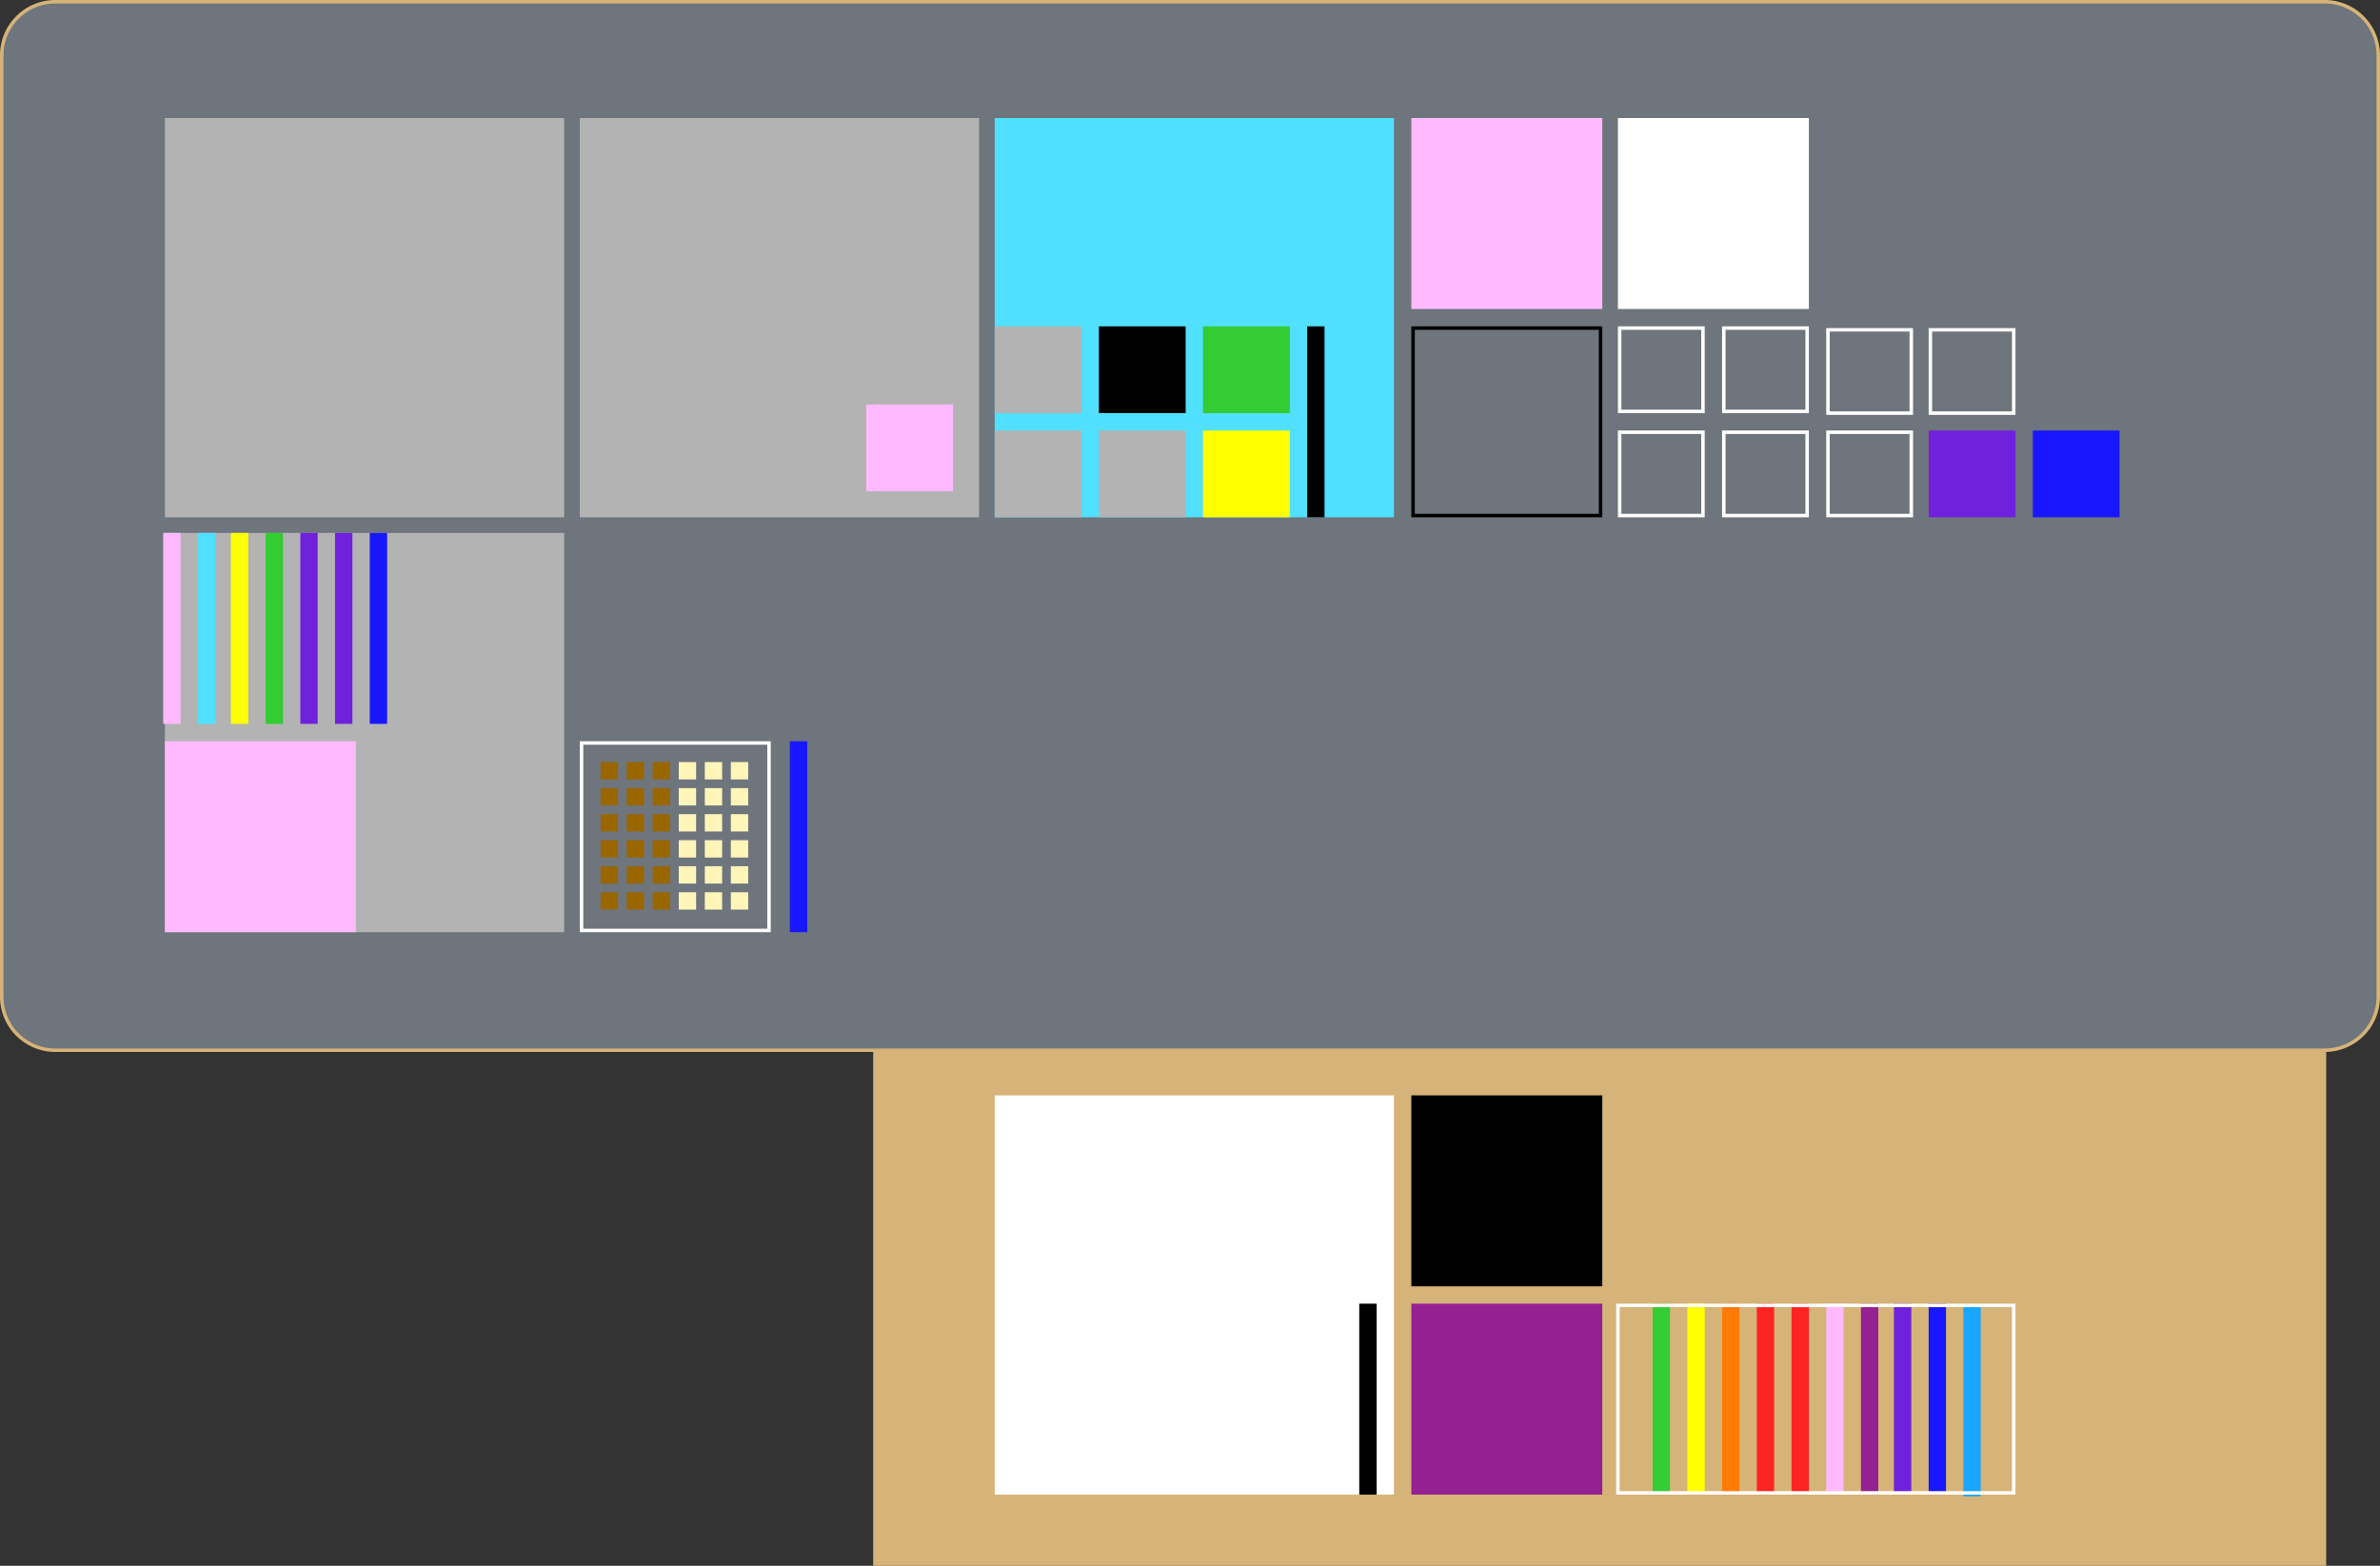 <svg xmlns="http://www.w3.org/2000/svg" viewBox="0 0 1371 902"><rect x="0" y="0" width="1371" height="902" fill="#333333" stroke="none"/><defs><style>.cls-1{fill:#d6b378;}.cls-2{fill:#6e757c;}.cls-3{fill:#942192;}.cls-4{fill:#ffbaff;}.cls-5{fill:#ff2424;}.cls-6{fill:#ff7b07;}.cls-7{fill:#ff0;}.cls-8{fill:#3c3;}.cls-9{fill:#1aa5ff;}.cls-10{fill:#1917ff;}.cls-11{fill:#7021dc;}.cls-12{fill:#fff;}.cls-13{fill:#b3b3b3;}.cls-14{fill:#fff5b9;}.cls-15{fill:#51e0ff;}.cls-16{fill:#960;}</style></defs><g id="Desk"><rect class="cls-1" x="503" y="592" width="837" height="310"/><rect class="cls-2" x="1" y="1" width="1369" height="604" rx="30.87"/><path class="cls-1" d="M1339.13,2A29.9,29.9,0,0,1,1369,31.87V574.13A29.9,29.9,0,0,1,1339.13,604H31.87A29.9,29.9,0,0,1,2,574.13V31.87A29.9,29.9,0,0,1,31.87,2H1339.13m0-2H31.87A31.87,31.87,0,0,0,0,31.87V574.13A31.87,31.87,0,0,0,31.87,606H1339.13A31.87,31.87,0,0,0,1371,574.13V31.87A31.87,31.87,0,0,0,1339.13,0Z"/></g><g id="Theresa"><rect class="cls-3" x="813" y="751" width="110" height="110"/><rect class="cls-4" x="1052" y="751" width="10" height="110"/><rect class="cls-5" x="1032" y="751" width="10" height="110"/><rect class="cls-5" x="1012" y="751" width="10" height="110"/><rect class="cls-6" x="992" y="751" width="10" height="110"/><rect class="cls-7" x="972" y="751" width="10" height="110"/><rect class="cls-8" x="952" y="751" width="10" height="110"/><rect class="cls-9" x="1131" y="752" width="10" height="110"/><rect class="cls-10" x="1111" y="751" width="10" height="110"/><rect class="cls-11" x="1091" y="751" width="10" height="110"/><rect class="cls-3" x="1072" y="751" width="10" height="110"/><rect class="cls-12" x="573" y="631" width="230" height="230"/><rect x="813" y="631" width="110" height="110"/><rect class="cls-13" x="95" y="68" width="230" height="230"/><rect class="cls-11" x="1111" y="248" width="50" height="50"/><rect class="cls-10" x="1171" y="248" width="50" height="50"/><rect class="cls-14" x="421" y="499" width="10" height="10"/><rect class="cls-14" x="406" y="484" width="10" height="10"/><rect class="cls-14" x="406" y="514" width="10" height="10"/><rect class="cls-13" x="95" y="307" width="230" height="230"/><rect class="cls-11" x="193" y="307" width="10" height="110"/><rect class="cls-10" x="213" y="307" width="10" height="110"/><rect class="cls-4" x="95" y="427" width="110" height="110"/><path d="M921,190V296H815V190H921m2-2H813V298H923V188Z"/><path class="cls-12" d="M1040,250v46H994V250h46m2-2H992v50h50V248Z"/><path class="cls-12" d="M1040,190v46H994V190h46m2-2H992v50h50V188Z"/><path class="cls-12" d="M1100,250v46h-46V250h46m2-2h-50v50h50V248Z"/><path class="cls-12" d="M1159,191v46h-46V191h46m2-2h-50v50h50V189Z"/><path class="cls-12" d="M980,250v46H934V250h46m2-2H932v50h50V248Z"/><path class="cls-12" d="M980,190v46H934V190h46m2-2H932v50h50V188Z"/><path class="cls-12" d="M1100,191v46h-46V191h46m2-2h-50v50h50V189Z"/><rect class="cls-12" x="932" y="68" width="110" height="110"/><rect class="cls-4" x="813" y="68" width="110" height="110"/><rect class="cls-15" x="573" y="68" width="230" height="230"/><path class="cls-12" d="M1159,753V859H933V753h226m2-2H931V861h230V751Z"/><rect class="cls-13" x="633" y="248" width="50" height="50"/><rect class="cls-13" x="573" y="188" width="50" height="50"/><rect class="cls-7" x="693" y="248" width="50" height="50"/><rect class="cls-8" x="693" y="188" width="50" height="50"/><rect class="cls-13" x="573" y="248" width="50" height="50"/><rect x="633" y="188" width="50" height="50"/><rect class="cls-14" x="406" y="499" width="10" height="10"/><rect class="cls-14" x="421" y="484" width="10" height="10"/><rect class="cls-14" x="421" y="514" width="10" height="10"/><rect class="cls-14" x="391" y="484" width="10" height="10"/><rect class="cls-14" x="391" y="514" width="10" height="10"/><rect class="cls-16" x="346" y="439" width="10" height="10"/><rect class="cls-14" x="391" y="499" width="10" height="10"/><rect class="cls-16" x="376" y="484" width="10" height="10"/><rect class="cls-16" x="361" y="499" width="10" height="10"/><rect class="cls-16" x="346" y="514" width="10" height="10"/><rect class="cls-16" x="361" y="484" width="10" height="10"/><rect class="cls-16" x="361" y="514" width="10" height="10"/><rect class="cls-16" x="346" y="469" width="10" height="10"/><rect class="cls-16" x="376" y="499" width="10" height="10"/><rect class="cls-16" x="346" y="484" width="10" height="10"/><rect class="cls-16" x="346" y="499" width="10" height="10"/><rect class="cls-16" x="376" y="514" width="10" height="10"/><rect class="cls-16" x="346" y="454" width="10" height="10"/><rect class="cls-13" x="334" y="68" width="230" height="230"/><rect class="cls-4" x="499" y="233" width="50" height="50"/><rect class="cls-16" x="376" y="439" width="10" height="10"/><rect class="cls-16" x="361" y="454" width="10" height="10"/><rect class="cls-16" x="361" y="439" width="10" height="10"/><rect class="cls-16" x="361" y="469" width="10" height="10"/><rect class="cls-16" x="376" y="454" width="10" height="10"/><rect class="cls-16" x="376" y="469" width="10" height="10"/><rect class="cls-14" x="421" y="454" width="10" height="10"/><rect class="cls-14" x="406" y="439" width="10" height="10"/><rect class="cls-14" x="406" y="469" width="10" height="10"/><rect class="cls-14" x="406" y="454" width="10" height="10"/><rect class="cls-14" x="421" y="439" width="10" height="10"/><rect class="cls-14" x="421" y="469" width="10" height="10"/><rect class="cls-14" x="391" y="439" width="10" height="10"/><rect class="cls-14" x="391" y="469" width="10" height="10"/><rect class="cls-14" x="391" y="454" width="10" height="10"/><path class="cls-12" d="M442,429V535H336V429H442m2-2H334V537H444V427Z"/><rect class="cls-11" x="173" y="307" width="10" height="110"/><rect class="cls-8" x="153" y="307" width="10" height="110"/><rect class="cls-7" x="133" y="307" width="10" height="110"/><rect class="cls-15" x="114" y="307" width="10" height="110"/><rect class="cls-4" x="94" y="307" width="10" height="110"/><rect x="753" y="188" width="10" height="110"/><rect class="cls-10" x="455" y="427" width="10" height="110"/><rect x="783" y="751" width="10" height="110"/></g></svg>